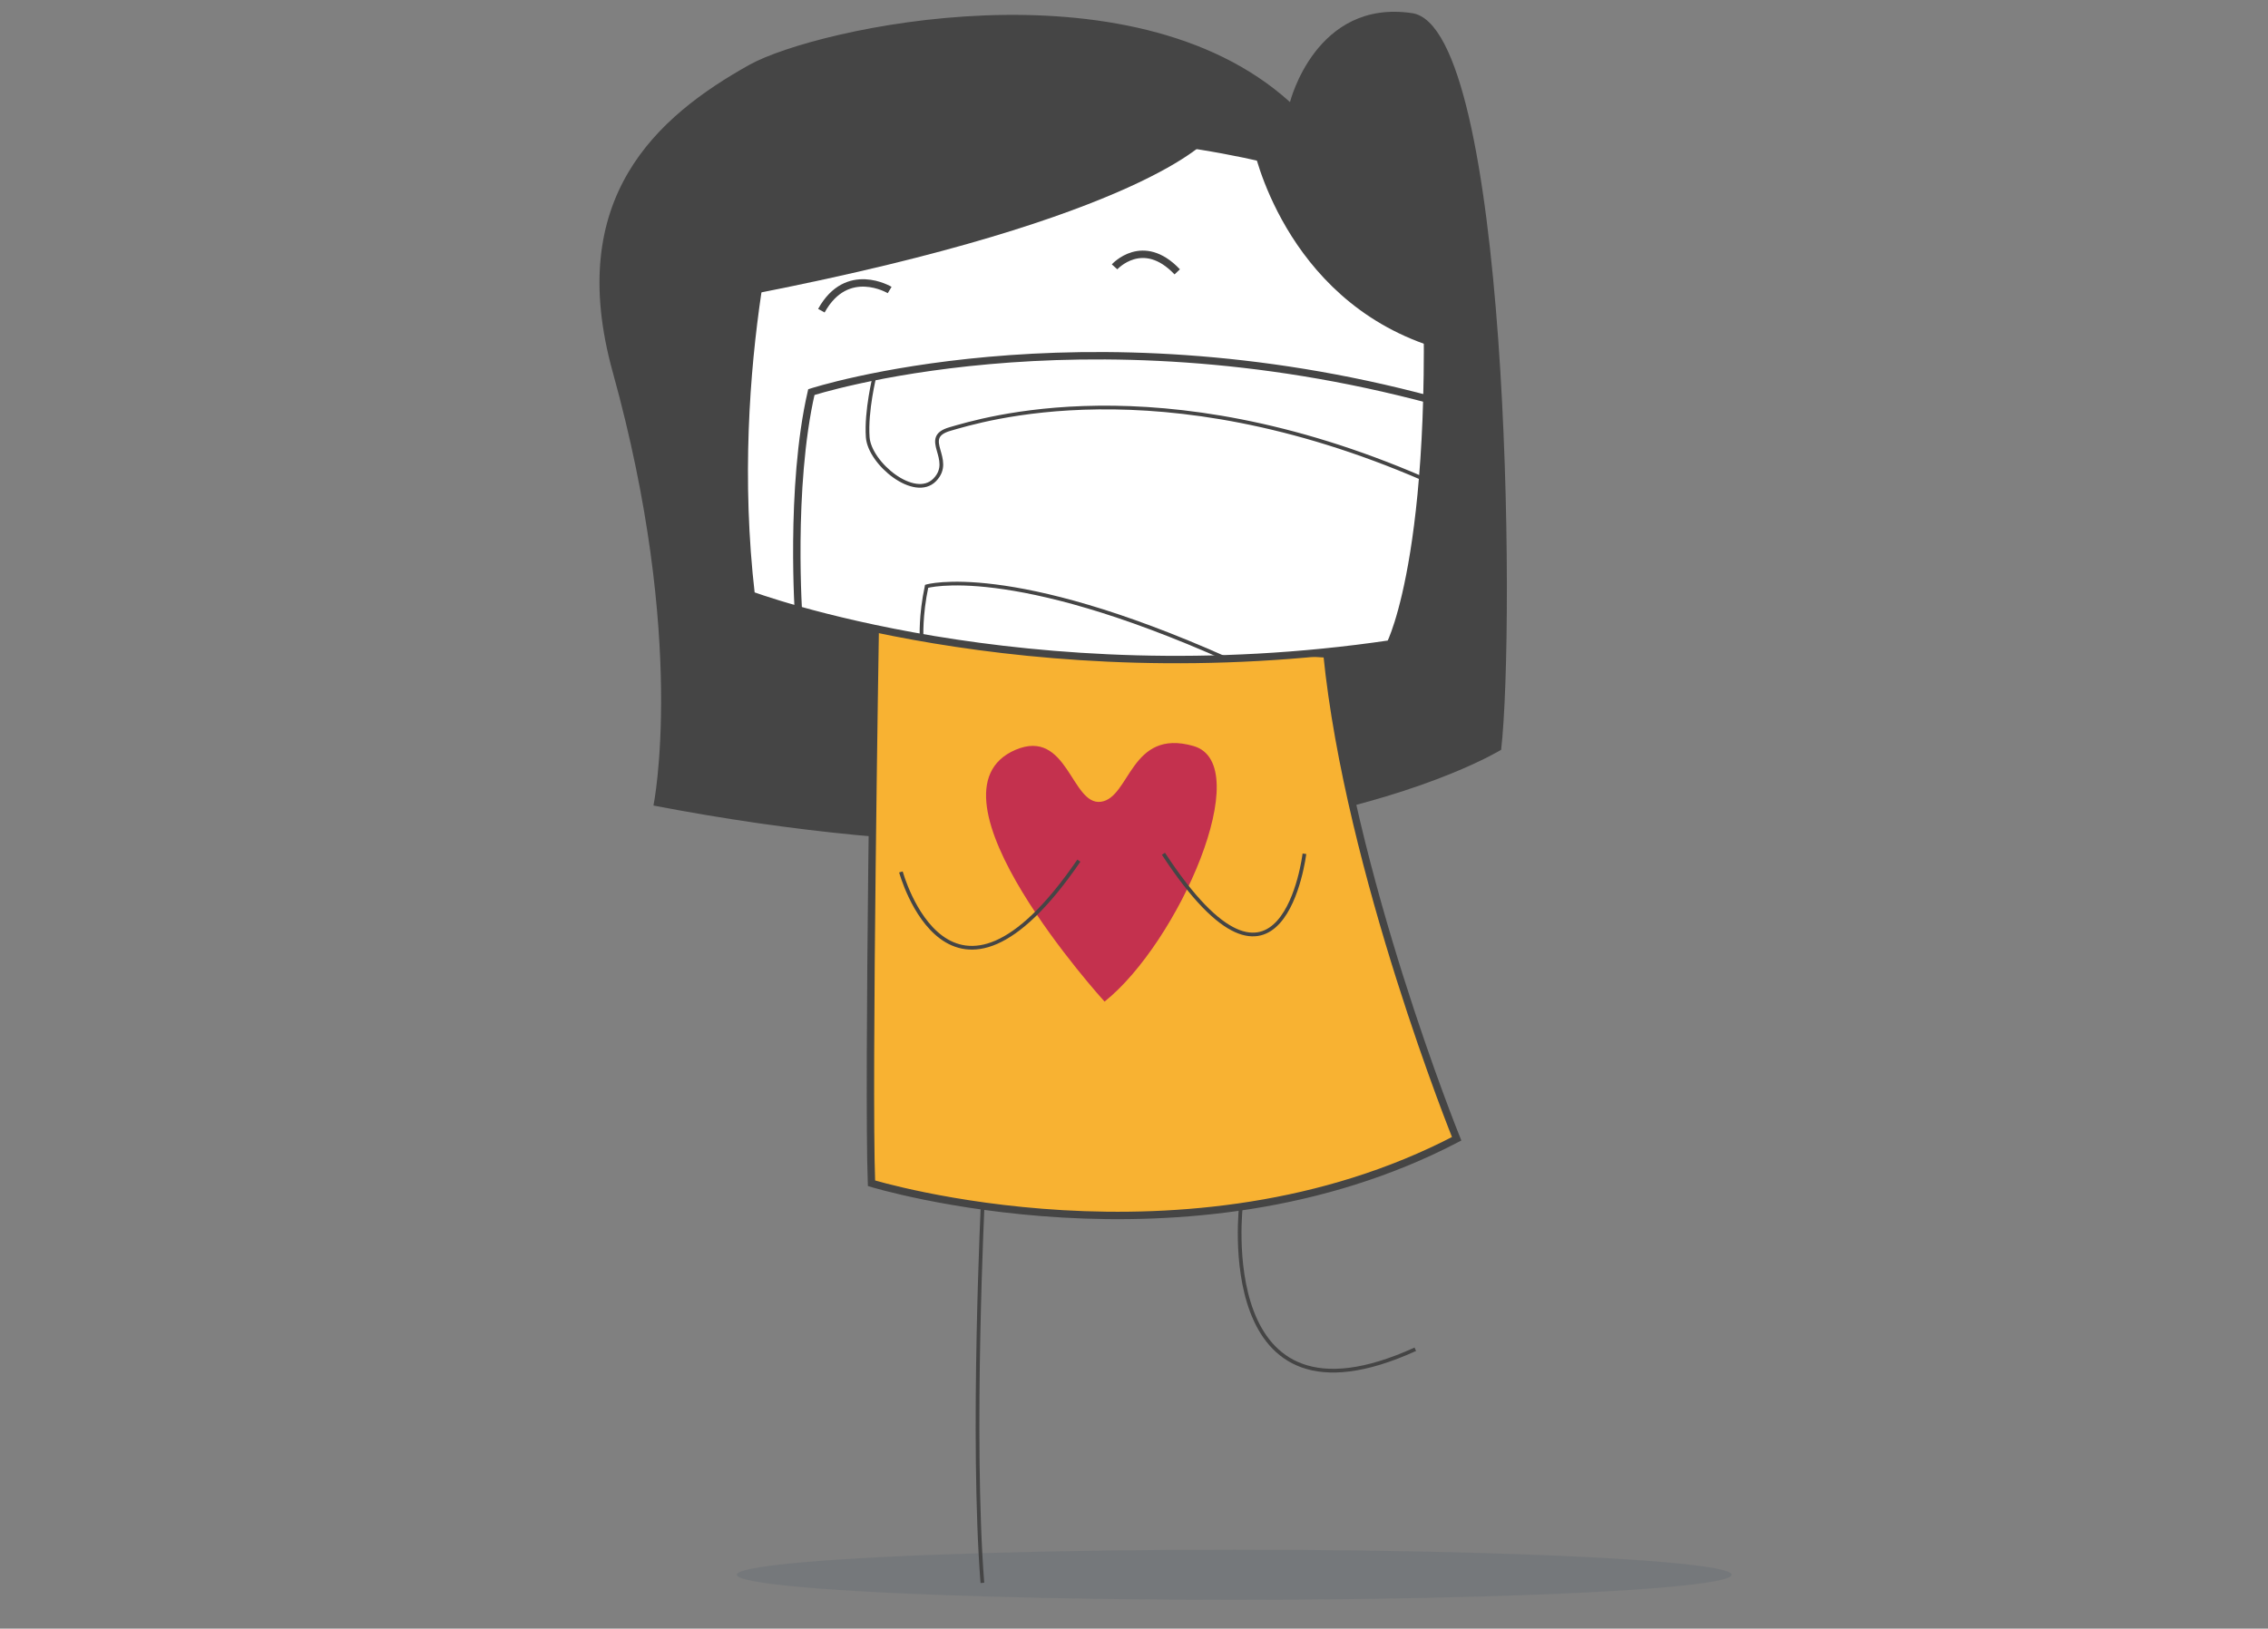 <?xml version="1.0" encoding="utf-8"?>
<!-- Generator: Adobe Illustrator 22.1.0, SVG Export Plug-In . SVG Version: 6.00 Build 0)  -->
<svg version="1.1" id="Layer_1" xmlns="http://www.w3.org/2000/svg" xmlns:xlink="http://www.w3.org/1999/xlink" x="0px" y="0px"
	 viewBox="0 0 362 260" style="enable-background:new 0 0 362 260;" xml:space="preserve">
<rect x="0" y="0" width="362" height="260" fill="#808080" stroke="none"/>
<style type="text/css">
	.st0{fill:#F5F4F4;}
	.st1{fill:#454545;}
	.st2{fill:#F8B232;stroke:#454545;stroke-width:2.863;stroke-miterlimit:10;}
	.st3{fill:#F8B232;stroke:#454545;stroke-width:2;stroke-miterlimit:10;}
	.st4{fill:#FFFFFF;stroke:#454545;stroke-width:2;stroke-miterlimit:10;}
	.st5{fill:#F8B232;}
	.st6{fill:none;stroke:#60605F;stroke-miterlimit:10;}
	.st7{fill:#444444;}
	.st8{fill:#FFFFFF;}
	.st9{fill:none;stroke:#1A3551;stroke-miterlimit:10;}
	.st10{fill:none;stroke:#193450;stroke-width:0.582;stroke-miterlimit:10;}
	.st11{fill:none;stroke:#1A3551;stroke-linejoin:round;stroke-miterlimit:10;}
	.st12{fill:#193450;}
	.st13{opacity:0.1;fill:#1A3551;}
	.st14{fill:none;stroke:#193450;stroke-width:0.582;stroke-linecap:round;stroke-linejoin:round;stroke-miterlimit:10;}
	.st15{fill:#1A3551;}
	.st16{fill:none;stroke:#1A3551;stroke-width:0.613;stroke-miterlimit:10;}
	.st17{opacity:0.15;fill:#9D9EA7;}
	.st18{fill:#60605F;}
	.st19{fill:none;stroke:#60605F;stroke-width:0.582;stroke-miterlimit:10;}
	.st20{fill:none;stroke:#60605F;stroke-linejoin:round;stroke-miterlimit:10;}
	.st21{fill:none;stroke:#F8B231;stroke-width:2;stroke-miterlimit:10;}
	.st22{opacity:0.1;fill:#60605F;}
	.st23{fill:none;stroke:#60605F;stroke-width:0.582;stroke-linecap:round;stroke-linejoin:round;stroke-miterlimit:10;}
	.st24{fill:#C4314E;}
	.st25{fill:#F6F5F4;stroke:#60605F;stroke-miterlimit:10;}
	.st26{fill:none;stroke:#60605F;stroke-width:0.613;stroke-miterlimit:10;}
	.st27{fill:#F6F5F4;stroke:#60605F;stroke-width:0.613;stroke-miterlimit:10;}
	.st28{fill:#F6F5F4;stroke:#60605F;stroke-width:0.582;stroke-miterlimit:10;}
	.st29{fill:none;stroke:#FFFFFF;stroke-width:0.551;stroke-miterlimit:10;}
	.st30{fill:none;stroke:#454545;stroke-miterlimit:10;}
	.st31{fill:none;stroke:#454545;stroke-width:2;stroke-miterlimit:10;}
	.st32{fill:none;stroke:#454545;stroke-width:1.432;stroke-miterlimit:10;}
	.st33{fill:none;stroke:#FFFFFF;stroke-width:2;stroke-miterlimit:10;}
	.st34{fill:none;stroke:#454545;stroke-width:0.591;stroke-miterlimit:10;}
	.st35{fill:#F8B232;stroke:#454545;stroke-width:1.182;stroke-miterlimit:10;}
	.st36{fill:#FFFFFF;stroke:#454545;stroke-width:1.182;stroke-miterlimit:10;}
	.st37{fill:none;stroke:#454545;stroke-width:1.182;stroke-miterlimit:10;}
</style>
<ellipse class="st13" cx="197" cy="251.4" rx="79.4" ry="4"/>
<path class="st34" d="M156.9,191.1c0,0-1.9,38.5-0.1,61.6"/>
<path class="st34" d="M198.1,192.2c0,0-4.7,38,27.8,23.2"/>
<path class="st1" d="M205.9,16.3c0,0,4.1-16.5,19.5-14.2s16.5,97.5,14.2,117.6c0,0-43.1,26.6-135.3,8.9c0,0,5.4-26.3-6.5-69.2
	c-7.7-27.8,7-40.8,21.9-49.1C130.2,4.5,180.4-6.8,205.9,16.3z"/>
<path class="st35" d="M211.8,104.4c3.5,34.9,20.7,77.4,20.7,77.4c-43.1,22.5-93.4,7.1-93.4,7.1c-0.6-16,0.6-88.7,0.6-88.7
	L211.8,104.4z"/>
<path class="st36" d="M125.2,26.1c0,0-9.6,31.9-5.3,68.9c0,0,43.8,16.4,102,7.8c0,0,8.3-16,5.3-68.9C227.2,33.9,185,11.7,125.2,26.1
	z"/>
<path class="st1" d="M120.9,46.8c61.7-12.1,71.9-24.6,71.9-24.6l-55-7.1L119,24.6L120.9,46.8z"/>
<path class="st1" d="M228.5,55.3c-23.7-7.7-28.5-32-28.5-32l30.7,8.3L228.5,55.3z"/>
<path class="st37" d="M127.5,98.8c0,0-1.5-21,2-36.2c0,0,42.6-13.9,99.1,1.3"/>
<path class="st37" d="M142,46.3c0,0-6.8-4.1-10.9,3.3"/>
<path class="st37" d="M177.9,42.6c0,0,4.5-5,10,0.8"/>
<path class="st34" d="M147.1,101.8c0,0-0.2-3.5,0.8-8.2c0,0,13.2-3.9,47.9,11.6"/>
<path class="st34" d="M139.6,60c0,0-1.4,5.6-1.1,9.8s7.5,10.1,10.7,6.8c3.2-3.3-2.4-6.7,2.4-8.1c4.9-1.4,33.2-10.4,75.5,7.9"/>
<path class="st24" d="M176.3,159.9c0,0-30.3-33.3-14.2-40.2c8.3-3.5,8.9,8.9,13.6,8.3c4.7-0.6,4.7-11.8,14.8-8.9
	S188.1,150.5,176.3,159.9z"/>
<path class="st34" d="M143.8,139.2c0,0,7.7,28.4,28.4-1.8"/>
<path class="st34" d="M208.2,136.3c0,0-3.5,29-22.5,0"/>
</svg>

